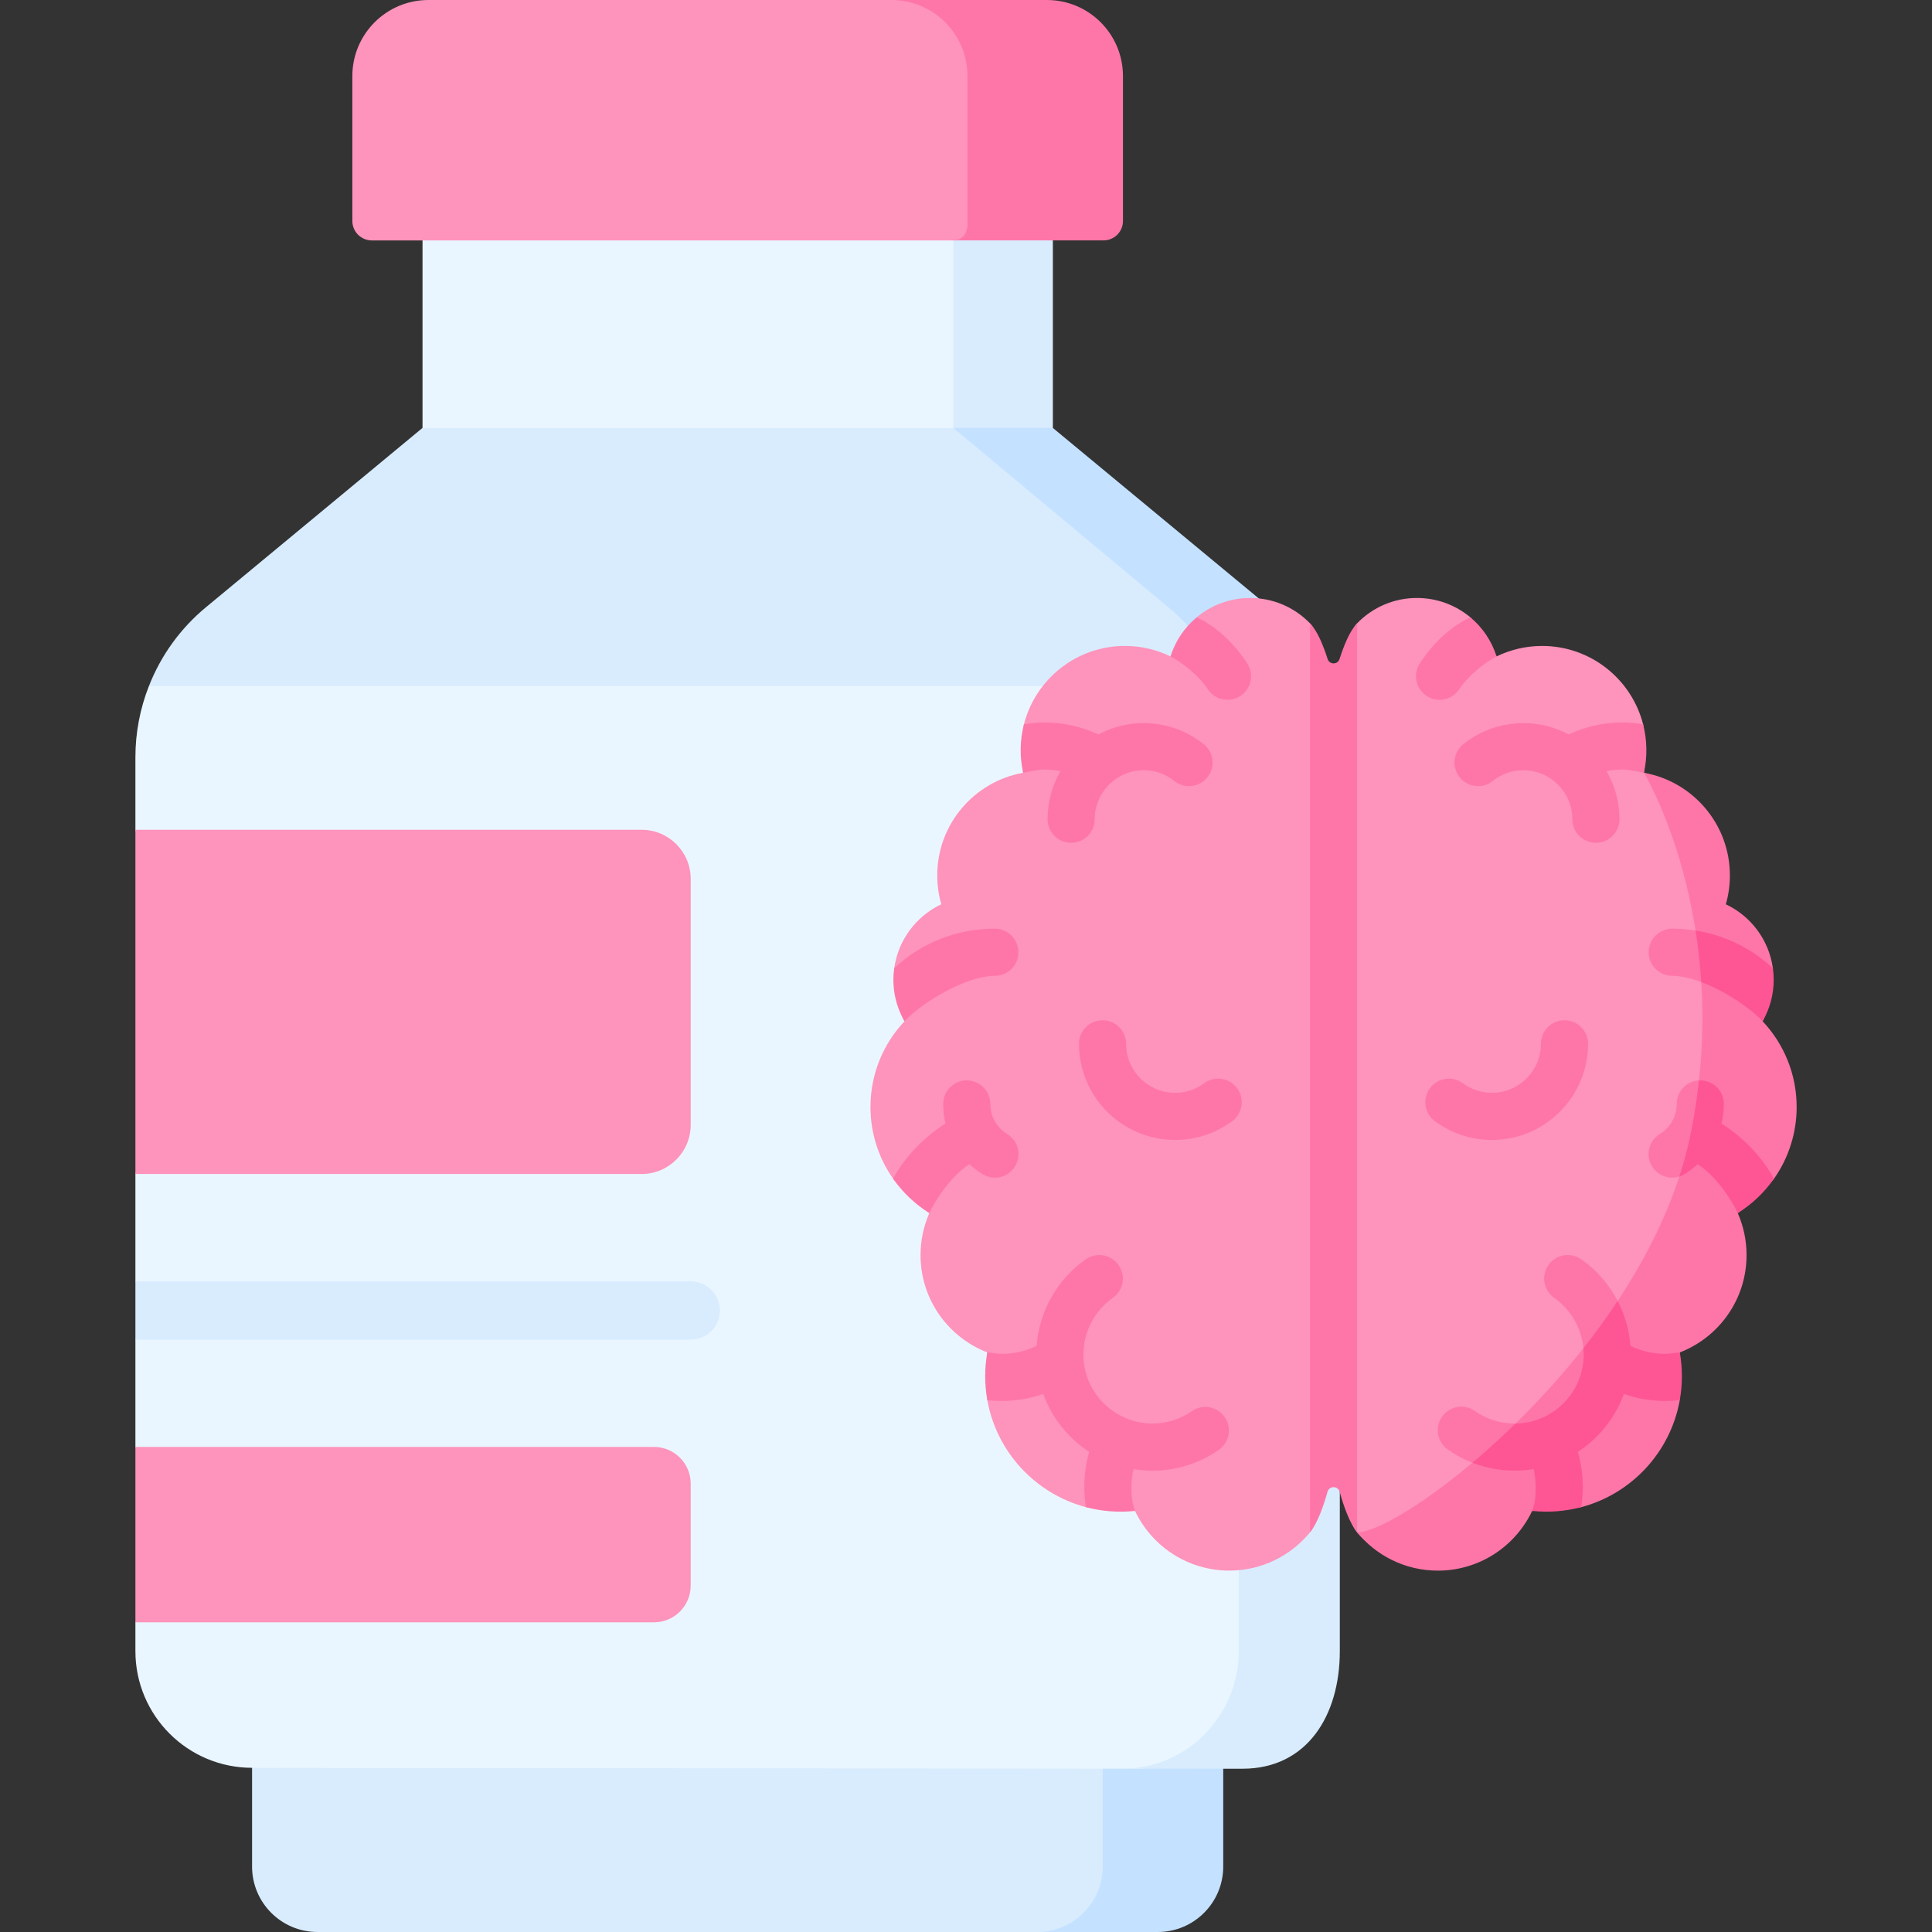<svg width="70" height="70" viewBox="0 0 70 70" fill="none" xmlns="http://www.w3.org/2000/svg">
<rect x="0" y="0" width="70" height="70" fill="#333333" stroke="none"/>
<path d="M41.454 69.647L38.133 70H11.504C10.194 70 9.133 68.938 9.133 67.629V61.57H43.715L43.825 67.276C43.825 68.586 42.764 69.647 41.454 69.647Z" fill="#D8ECFE"/>
<path d="M39.953 61.57V67.629C39.953 68.938 38.892 70 37.582 70H41.949C43.258 70 44.32 68.938 44.32 67.629V61.57H39.953Z" fill="#C4E2FF"/>
<path d="M15.309 7.021H37.05V17.195H15.309V7.021Z" fill="#EAF6FF"/>
<path d="M34.539 7.021H38.147V17.195H34.539V7.021Z" fill="#D8ECFE"/>
<path d="M39.6 8.315L34.672 8.711H13.47C13.283 8.711 13.104 8.636 12.972 8.504C12.84 8.372 12.766 8.193 12.766 8.006V2.756C12.766 1.234 14 0 15.522 0H32.986L37.452 0.198C38.974 0.198 40.208 1.432 40.208 2.954L40.305 7.61C40.305 7.797 40.231 7.976 40.099 8.108C39.966 8.241 39.787 8.315 39.6 8.315Z" fill="#FE93BB"/>
<path d="M37.931 0H32.297C33.819 0 35.053 1.234 35.053 2.756V8.123C35.053 8.462 34.864 8.71 34.538 8.71H39.983C40.075 8.711 40.167 8.692 40.252 8.657C40.338 8.621 40.415 8.57 40.481 8.504C40.546 8.439 40.598 8.361 40.634 8.276C40.669 8.19 40.687 8.098 40.687 8.006V2.756C40.687 1.234 39.453 0 37.931 0Z" fill="#FE76A8"/>
<path d="M47.841 58.687C47.841 61.022 43.558 64.084 41.223 64.084L9.134 64.051C6.799 64.051 4.906 62.158 4.906 59.823V58.781L6.315 55.788L4.906 52.426V48.539L5.47 47.482L4.906 46.426V42.538L6.315 36.302L4.906 30.066V27.431C4.907 26.551 5.072 25.679 5.394 24.86L8.958 23.244H44.494L47.27 24.788C47.591 25.607 47.756 26.48 47.757 27.36L47.841 58.687Z" fill="#EAF6FF"/>
<path d="M48.057 24.86L44.492 23.244L44.394 24.86C44.716 25.679 44.881 26.551 44.882 27.431V59.823C44.882 62.158 43.011 64.083 40.676 64.083L45.021 64.084C47.356 64.084 48.544 62.158 48.544 59.823L48.544 46.902V27.431C48.544 26.551 48.378 25.679 48.057 24.86Z" fill="#D8ECFE"/>
<path d="M45.33 22.077L37.561 15.797L34.538 15.504H15.308L7.459 22.004C6.54 22.765 5.829 23.748 5.395 24.859L44.397 24.859L47.271 24.31C46.84 23.211 46.26 22.847 45.33 22.077Z" fill="#D8ECFE"/>
<path d="M45.996 22.004L38.146 15.504H34.539L42.333 22.004C43.252 22.765 43.963 23.748 44.398 24.859L48.06 24.859C47.625 23.748 46.915 22.765 45.996 22.004Z" fill="#C4E2FF"/>
<path d="M4.906 52.425H23.694C24.429 52.425 25.025 53.02 25.025 53.755V57.449C25.025 58.184 24.429 58.78 23.694 58.78H4.906V52.425ZM4.906 30.064H23.245C24.228 30.064 25.025 30.861 25.025 31.844V40.757C25.025 41.74 24.228 42.536 23.245 42.536H4.906V30.064Z" fill="#FE93BB"/>
<path d="M26.081 47.482C26.081 47.762 25.97 48.031 25.771 48.229C25.573 48.427 25.305 48.538 25.025 48.538H4.906V46.426H25.025C25.305 46.426 25.573 46.537 25.771 46.735C25.97 46.933 26.081 47.202 26.081 47.482Z" fill="#D8ECFE"/>
<path d="M47.464 55.519C46.771 56.365 45.718 56.906 44.539 56.906C43.031 56.906 41.729 56.022 41.123 54.744C40.953 54.762 40.289 54.408 40.115 54.408C39.678 54.408 39.748 54.714 39.345 54.607C37.519 54.123 36.111 52.614 35.773 50.732C35.722 50.449 35.995 50.214 35.995 49.916C35.995 49.623 35.723 49.279 35.772 49C34.357 48.454 33.353 47.082 33.353 45.475C33.353 44.946 33.462 44.444 33.657 43.987C33.662 43.977 33.668 43.966 33.672 43.954C33.415 43.793 33.313 43.401 33.094 43.193C32.873 42.983 32.535 42.958 32.36 42.708C31.824 41.947 31.538 41.039 31.539 40.108C31.539 38.906 32.008 37.813 32.772 37.002C32.517 36.559 32.79 36.281 32.79 35.734C32.79 35.593 32.38 35.217 32.4 35.081C32.541 34.053 33.2 33.19 34.105 32.763C34.007 32.424 33.958 32.072 33.958 31.719C33.958 29.859 35.301 28.315 37.07 27.999C37.011 27.736 37.367 27.434 37.367 27.153C37.367 26.83 37.022 26.546 37.098 26.247C37.515 24.613 38.995 23.404 40.76 23.404C41.352 23.404 41.911 23.541 42.409 23.783C42.496 23.506 43.017 23.611 43.175 23.375C43.336 23.133 43.136 22.553 43.358 22.367C43.901 21.913 44.587 21.665 45.294 21.666C45.699 21.665 46.1 21.746 46.473 21.904C46.846 22.062 47.183 22.294 47.464 22.585C47.993 23.128 47.976 26.146 47.976 26.966V51.989C47.976 52.896 47.997 54.867 47.464 55.519Z" fill="#FE93BB"/>
<path d="M36.899 34.502C36.899 34.614 36.877 34.725 36.834 34.829C36.791 34.932 36.728 35.027 36.649 35.106C36.569 35.185 36.475 35.248 36.372 35.291C36.268 35.334 36.157 35.356 36.045 35.356C35.032 35.356 33.466 36.269 32.771 37.002C32.436 36.421 32.305 35.744 32.399 35.08C33.39 34.154 34.672 33.648 36.045 33.648C36.271 33.648 36.488 33.738 36.648 33.898C36.809 34.059 36.898 34.276 36.899 34.502ZM36.777 42.259C36.701 42.385 36.593 42.488 36.466 42.56C36.338 42.632 36.194 42.669 36.047 42.669C35.896 42.669 35.742 42.628 35.603 42.544C35.431 42.439 35.271 42.317 35.123 42.181C34.382 42.661 33.815 43.624 33.672 43.954C33.155 43.631 32.709 43.207 32.359 42.708C32.7 42.067 33.34 41.285 34.259 40.708C34.202 40.475 34.174 40.237 34.174 39.998C34.174 39.886 34.196 39.774 34.239 39.671C34.282 39.567 34.344 39.473 34.424 39.394C34.503 39.315 34.597 39.252 34.701 39.209C34.804 39.166 34.915 39.144 35.027 39.144C35.254 39.144 35.471 39.234 35.631 39.394C35.791 39.554 35.881 39.771 35.881 39.998C35.881 40.446 36.11 40.852 36.492 41.087C36.895 41.332 37.022 41.858 36.777 42.259ZM44.94 25.216C44.802 25.307 44.64 25.356 44.475 25.355C44.333 25.355 44.193 25.32 44.068 25.252C43.943 25.185 43.836 25.087 43.759 24.968C43.444 24.487 42.817 23.987 42.409 23.783C42.583 23.23 42.912 22.738 43.358 22.367C43.377 22.375 43.396 22.383 43.414 22.392C44.094 22.73 44.708 23.298 45.188 24.035C45.25 24.129 45.292 24.234 45.313 24.344C45.334 24.454 45.332 24.567 45.309 24.677C45.286 24.787 45.242 24.891 45.178 24.983C45.115 25.076 45.034 25.155 44.94 25.216ZM43.746 28.162C43.676 28.25 43.59 28.323 43.492 28.377C43.393 28.431 43.285 28.465 43.174 28.477C43.063 28.49 42.95 28.48 42.842 28.449C42.734 28.418 42.634 28.365 42.547 28.295C42.232 28.043 41.841 27.905 41.438 27.907C40.459 27.907 39.663 28.704 39.663 29.683C39.663 29.909 39.573 30.126 39.413 30.286C39.253 30.446 39.036 30.536 38.81 30.536C38.698 30.537 38.587 30.514 38.483 30.472C38.379 30.429 38.285 30.366 38.206 30.287C38.127 30.207 38.064 30.113 38.021 30.009C37.978 29.906 37.956 29.795 37.956 29.683C37.956 29.071 38.117 28.47 38.424 27.941C38.226 27.901 38.024 27.881 37.822 27.881C37.636 27.881 37.273 27.958 37.069 27.999C36.942 27.421 36.952 26.82 37.098 26.246C37.318 26.207 37.562 26.174 37.822 26.174C38.508 26.174 39.182 26.325 39.8 26.611C40.304 26.34 40.866 26.199 41.438 26.2C42.228 26.201 42.995 26.469 43.613 26.962C43.701 27.032 43.774 27.119 43.828 27.217C43.882 27.315 43.916 27.423 43.928 27.535C43.941 27.646 43.931 27.759 43.9 27.866C43.869 27.974 43.816 28.075 43.746 28.162ZM43.632 39.246C43.327 39.474 42.957 39.596 42.576 39.595C41.597 39.595 40.801 38.798 40.801 37.82C40.801 37.348 40.419 36.966 39.947 36.966C39.476 36.966 39.094 37.348 39.094 37.82C39.094 39.74 40.656 41.302 42.576 41.302C43.323 41.304 44.051 41.064 44.65 40.617C44.83 40.482 44.949 40.281 44.982 40.057C45.014 39.834 44.957 39.607 44.822 39.426C44.688 39.245 44.487 39.125 44.264 39.091C44.041 39.057 43.814 39.113 43.632 39.246ZM44.171 52.523C43.464 53.02 42.62 53.286 41.755 53.285C41.522 53.285 41.292 53.264 41.069 53.228C41.021 53.439 40.994 53.656 40.994 53.877C40.994 54.216 41.01 54.431 41.123 54.744C40.526 54.807 39.924 54.761 39.345 54.607C39.306 54.366 39.286 54.121 39.286 53.877C39.286 53.442 39.346 53.016 39.464 52.604C38.704 52.108 38.112 51.373 37.798 50.507C37.322 50.673 36.822 50.758 36.318 50.759C36.128 50.759 35.946 50.751 35.773 50.733C35.67 50.16 35.669 49.573 35.772 49C35.908 49.016 36.158 49.051 36.318 49.051C36.753 49.051 37.175 48.951 37.559 48.761C37.606 48.14 37.79 47.536 38.098 46.994C38.406 46.452 38.83 45.985 39.34 45.627C39.726 45.357 40.259 45.45 40.529 45.836C40.8 46.222 40.707 46.753 40.321 47.024C39.992 47.255 39.723 47.562 39.537 47.92C39.351 48.277 39.254 48.673 39.254 49.076C39.254 50.455 40.376 51.577 41.755 51.577C42.273 51.577 42.769 51.421 43.19 51.126C43.375 50.999 43.603 50.95 43.824 50.99C44.045 51.03 44.242 51.156 44.371 51.339C44.5 51.523 44.551 51.751 44.514 51.972C44.476 52.194 44.353 52.392 44.171 52.523Z" fill="#FE76A8"/>
<path d="M49.17 55.519C49.863 56.366 50.919 56.495 52.098 56.495C53.606 56.495 54.617 55.705 55.223 54.427C55.392 54.445 56.831 54.252 57.234 54.145C59.06 53.661 60.11 52.639 60.448 50.757C60.5 50.474 60.685 48.992 60.636 48.713C62.051 48.167 63.023 46.956 63.023 45.348C63.023 44.819 62.754 44.411 62.558 43.954C62.554 43.944 64.669 40.837 64.669 39.869C64.669 38.667 64.407 37.813 63.644 37.002C63.898 36.559 63.973 35.109 63.954 34.972C63.812 33.945 63.186 33.219 62.281 32.792C62.376 32.46 62.365 31.895 62.365 31.533C62.365 29.673 60.533 28.224 59.563 27.999C59.621 27.736 59.266 27.434 59.266 27.153C59.266 26.83 59.611 26.546 59.534 26.247C59.118 24.613 57.637 23.404 55.873 23.404C55.281 23.404 54.722 23.541 54.223 23.783C54.137 23.506 53.616 23.611 53.458 23.375C53.296 23.133 53.496 22.553 53.274 22.367C52.731 21.913 52.046 21.665 51.338 21.666C50.933 21.665 50.533 21.746 50.16 21.904C49.788 22.062 49.451 22.294 49.17 22.585C48.64 23.128 48.656 26.146 48.656 26.966V51.989C48.656 52.896 48.637 54.868 49.17 55.519Z" fill="#FE93BB"/>
<path d="M63.281 45.475C63.281 44.946 63.173 44.444 62.977 43.988C62.973 43.977 62.967 43.966 62.963 43.955C63.22 43.794 63.322 43.401 63.541 43.193C63.762 42.984 64.1 42.959 64.275 42.709C64.81 41.947 65.097 41.039 65.096 40.109C65.096 38.907 64.627 37.814 63.863 37.002C64.118 36.56 63.845 36.282 63.845 35.734C63.845 35.593 64.254 35.218 64.235 35.081C64.094 34.053 63.435 33.19 62.53 32.764C62.628 32.424 62.677 32.073 62.677 31.72C62.677 29.86 61.334 28.315 59.565 28C59.565 28 62.789 33.317 61.277 40.988C59.736 48.812 50.922 55.52 49.172 55.52C49.865 56.366 50.917 56.907 52.096 56.907C53.604 56.907 54.906 56.023 55.512 54.745C55.681 54.763 56.346 54.409 56.52 54.409C56.957 54.409 56.887 54.715 57.29 54.608C59.115 54.124 60.523 52.615 60.861 50.733C60.913 50.45 60.64 50.215 60.64 49.917C60.64 49.624 60.912 49.28 60.863 49.001C62.277 48.454 63.281 47.083 63.281 45.475Z" fill="#FE76A8"/>
<path d="M59.734 34.502C59.734 34.614 59.756 34.725 59.799 34.829C59.842 34.932 59.905 35.027 59.984 35.106C60.063 35.185 60.158 35.248 60.261 35.291C60.365 35.334 60.476 35.356 60.588 35.356C60.899 35.356 61.263 35.442 61.638 35.583C62.481 35.9 63.201 36.194 63.682 36.702C63.937 36.259 64.02 36.074 64.02 35.527C64.02 35.386 64.093 35.073 64.074 34.937C63.289 34.203 62.482 33.879 61.432 33.715C61.153 33.671 60.871 33.649 60.588 33.648C60.362 33.648 60.145 33.739 59.984 33.899C59.824 34.059 59.734 34.276 59.734 34.502Z" fill="#FE76A8"/>
<path d="M64.265 35.498C64.265 35.357 64.255 35.217 64.235 35.08C63.45 34.347 62.484 33.879 61.434 33.715C61.531 34.334 61.599 34.957 61.639 35.583C62.483 35.9 63.382 36.494 63.863 37.002C64.127 36.544 64.265 36.026 64.265 35.498Z" fill="#FE5694"/>
<path d="M59.855 42.258C59.931 42.383 60.038 42.487 60.166 42.559C60.294 42.63 60.438 42.668 60.585 42.668C60.736 42.668 60.89 42.627 61.029 42.543C61.2 42.438 61.361 42.316 61.509 42.179C62.25 42.66 62.746 43.476 62.889 43.806C63.406 43.483 63.847 43.067 64.196 42.568C63.855 41.928 63.292 41.284 62.373 40.706C62.429 40.478 62.458 40.24 62.458 39.996C62.458 39.884 62.436 39.773 62.393 39.669C62.351 39.566 62.288 39.472 62.208 39.392C62.129 39.313 62.035 39.25 61.931 39.207C61.828 39.164 61.717 39.142 61.605 39.143C61.378 39.143 61.161 39.233 61.001 39.393C60.841 39.553 60.751 39.77 60.751 39.996C60.751 40.445 60.522 40.851 60.14 41.086C59.737 41.33 59.61 41.856 59.855 42.258Z" fill="#FE76A8"/>
<path d="M64.273 42.708C63.932 42.068 63.292 41.286 62.373 40.709C62.429 40.48 62.458 40.242 62.458 39.998C62.458 39.882 62.435 39.767 62.389 39.66C62.343 39.553 62.275 39.457 62.191 39.377C62.106 39.298 62.007 39.236 61.897 39.196C61.788 39.156 61.672 39.139 61.556 39.146C61.489 39.764 61.395 40.378 61.275 40.988C61.164 41.543 61.02 42.091 60.844 42.629C60.908 42.608 60.971 42.58 61.029 42.544C61.2 42.44 61.361 42.318 61.509 42.181C62.25 42.662 62.817 43.625 62.96 43.955C63.477 43.632 63.923 43.208 64.273 42.708Z" fill="#FE5694"/>
<path d="M51.692 25.216C51.83 25.307 51.992 25.356 52.157 25.355C52.436 25.355 52.709 25.219 52.873 24.968C53.188 24.487 53.815 23.987 54.223 23.783C54.049 23.23 53.72 22.738 53.274 22.367C53.255 22.375 53.237 22.383 53.218 22.392C52.538 22.73 51.924 23.298 51.444 24.035C51.383 24.129 51.34 24.234 51.319 24.344C51.299 24.454 51.3 24.567 51.323 24.677C51.346 24.787 51.39 24.891 51.454 24.983C51.517 25.076 51.598 25.155 51.692 25.216ZM52.886 28.162C52.956 28.25 53.042 28.323 53.141 28.377C53.239 28.431 53.347 28.465 53.458 28.477C53.57 28.49 53.682 28.48 53.79 28.449C53.898 28.418 53.998 28.365 54.086 28.295C54.4 28.043 54.791 27.905 55.194 27.907C56.173 27.907 56.969 28.704 56.969 29.683C56.969 29.909 57.059 30.126 57.219 30.286C57.379 30.446 57.596 30.536 57.822 30.536C57.934 30.537 58.045 30.514 58.149 30.472C58.253 30.429 58.347 30.366 58.426 30.287C58.505 30.207 58.568 30.113 58.611 30.009C58.654 29.906 58.676 29.795 58.676 29.683C58.677 29.071 58.515 28.47 58.208 27.941C58.406 27.901 58.608 27.881 58.81 27.881C58.996 27.881 59.359 27.958 59.563 27.999C59.69 27.421 59.68 26.82 59.534 26.246C59.315 26.207 59.07 26.174 58.81 26.174C58.124 26.174 57.45 26.325 56.832 26.611C56.328 26.34 55.766 26.199 55.194 26.2C54.404 26.201 53.637 26.469 53.019 26.962C52.931 27.032 52.858 27.119 52.804 27.217C52.75 27.315 52.716 27.423 52.704 27.535C52.691 27.646 52.701 27.759 52.732 27.866C52.764 27.974 52.816 28.075 52.886 28.162ZM53 39.246C53.305 39.474 53.675 39.596 54.056 39.595C55.035 39.595 55.831 38.798 55.831 37.82C55.831 37.348 56.213 36.966 56.685 36.966C57.156 36.966 57.538 37.348 57.538 37.82C57.538 39.74 55.976 41.302 54.056 41.302C53.309 41.304 52.581 41.064 51.982 40.617C51.802 40.482 51.683 40.281 51.65 40.057C51.618 39.834 51.675 39.607 51.81 39.426C51.944 39.245 52.145 39.125 52.368 39.091C52.591 39.057 52.818 39.113 53 39.246ZM52.461 52.523C52.736 52.716 53.034 52.876 53.347 52.998C53.834 53.188 54.353 53.285 54.877 53.284C55.11 53.284 55.34 53.264 55.563 53.227C55.611 53.439 55.638 53.655 55.638 53.876C55.638 54.215 55.679 54.25 55.566 54.563C55.736 54.581 55.988 54.634 56.163 54.634C56.6 54.634 56.907 54.555 57.31 54.448C57.349 54.208 57.346 54.123 57.346 53.876C57.346 53.442 57.286 53.016 57.168 52.604C57.928 52.108 58.52 51.373 58.834 50.507C59.31 50.673 59.81 50.758 60.314 50.759C60.504 50.759 60.513 50.769 60.686 50.751C60.737 50.467 60.843 50.158 60.843 49.859C60.843 49.567 60.773 49.295 60.724 49.016C60.587 49.032 60.475 49.051 60.314 49.051C59.879 49.051 59.457 48.951 59.073 48.761C59.03 48.193 58.873 47.64 58.611 47.135C58.299 46.533 57.846 46.016 57.292 45.626C56.906 45.357 56.373 45.45 56.102 45.836C55.832 46.222 55.925 46.753 56.311 47.024C56.64 47.255 56.909 47.562 57.095 47.919C57.281 48.276 57.378 48.673 57.379 49.075C57.379 50.444 56.274 51.559 54.909 51.577L54.877 51.577C54.359 51.577 53.863 51.421 53.442 51.125C53.351 51.06 53.247 51.013 53.137 50.988C53.027 50.963 52.913 50.96 52.802 50.979C52.691 50.998 52.585 51.038 52.49 51.099C52.395 51.159 52.312 51.237 52.248 51.33C52.183 51.422 52.137 51.526 52.113 51.636C52.088 51.746 52.086 51.86 52.106 51.971C52.126 52.082 52.167 52.188 52.228 52.282C52.289 52.377 52.369 52.459 52.461 52.523Z" fill="#FE76A8"/>
<path d="M54.911 51.577C54.408 52.069 53.886 52.543 53.348 52.998C53.836 53.188 54.355 53.285 54.878 53.284C55.112 53.284 55.342 53.264 55.565 53.227C55.612 53.439 55.64 53.655 55.64 53.876C55.64 54.215 55.624 54.431 55.511 54.743C56.107 54.807 56.71 54.76 57.289 54.607C57.328 54.367 57.347 54.123 57.347 53.876C57.347 53.441 57.288 53.016 57.17 52.603C57.93 52.107 58.522 51.373 58.836 50.507C59.312 50.673 59.812 50.758 60.316 50.758C60.506 50.758 60.688 50.75 60.861 50.732C60.964 50.159 60.964 49.573 60.862 49C60.725 49.016 60.476 49.051 60.316 49.051C59.881 49.051 59.459 48.951 59.075 48.761C59.032 48.193 58.875 47.64 58.612 47.135C58.222 47.723 57.808 48.295 57.37 48.849C57.377 48.924 57.38 48.999 57.38 49.075C57.38 50.443 56.276 51.559 54.911 51.577Z" fill="#FE5694"/>
<path d="M49.171 22.584V55.518C48.9 55.187 48.684 54.573 48.538 54.05C48.475 53.828 48.162 53.828 48.099 54.05C47.952 54.573 47.736 55.187 47.465 55.518V22.584C47.736 22.863 47.954 23.41 48.102 23.876C48.169 24.088 48.468 24.088 48.535 23.876C48.683 23.41 48.899 22.863 49.171 22.584Z" fill="#FE76A8"/>
</svg>
